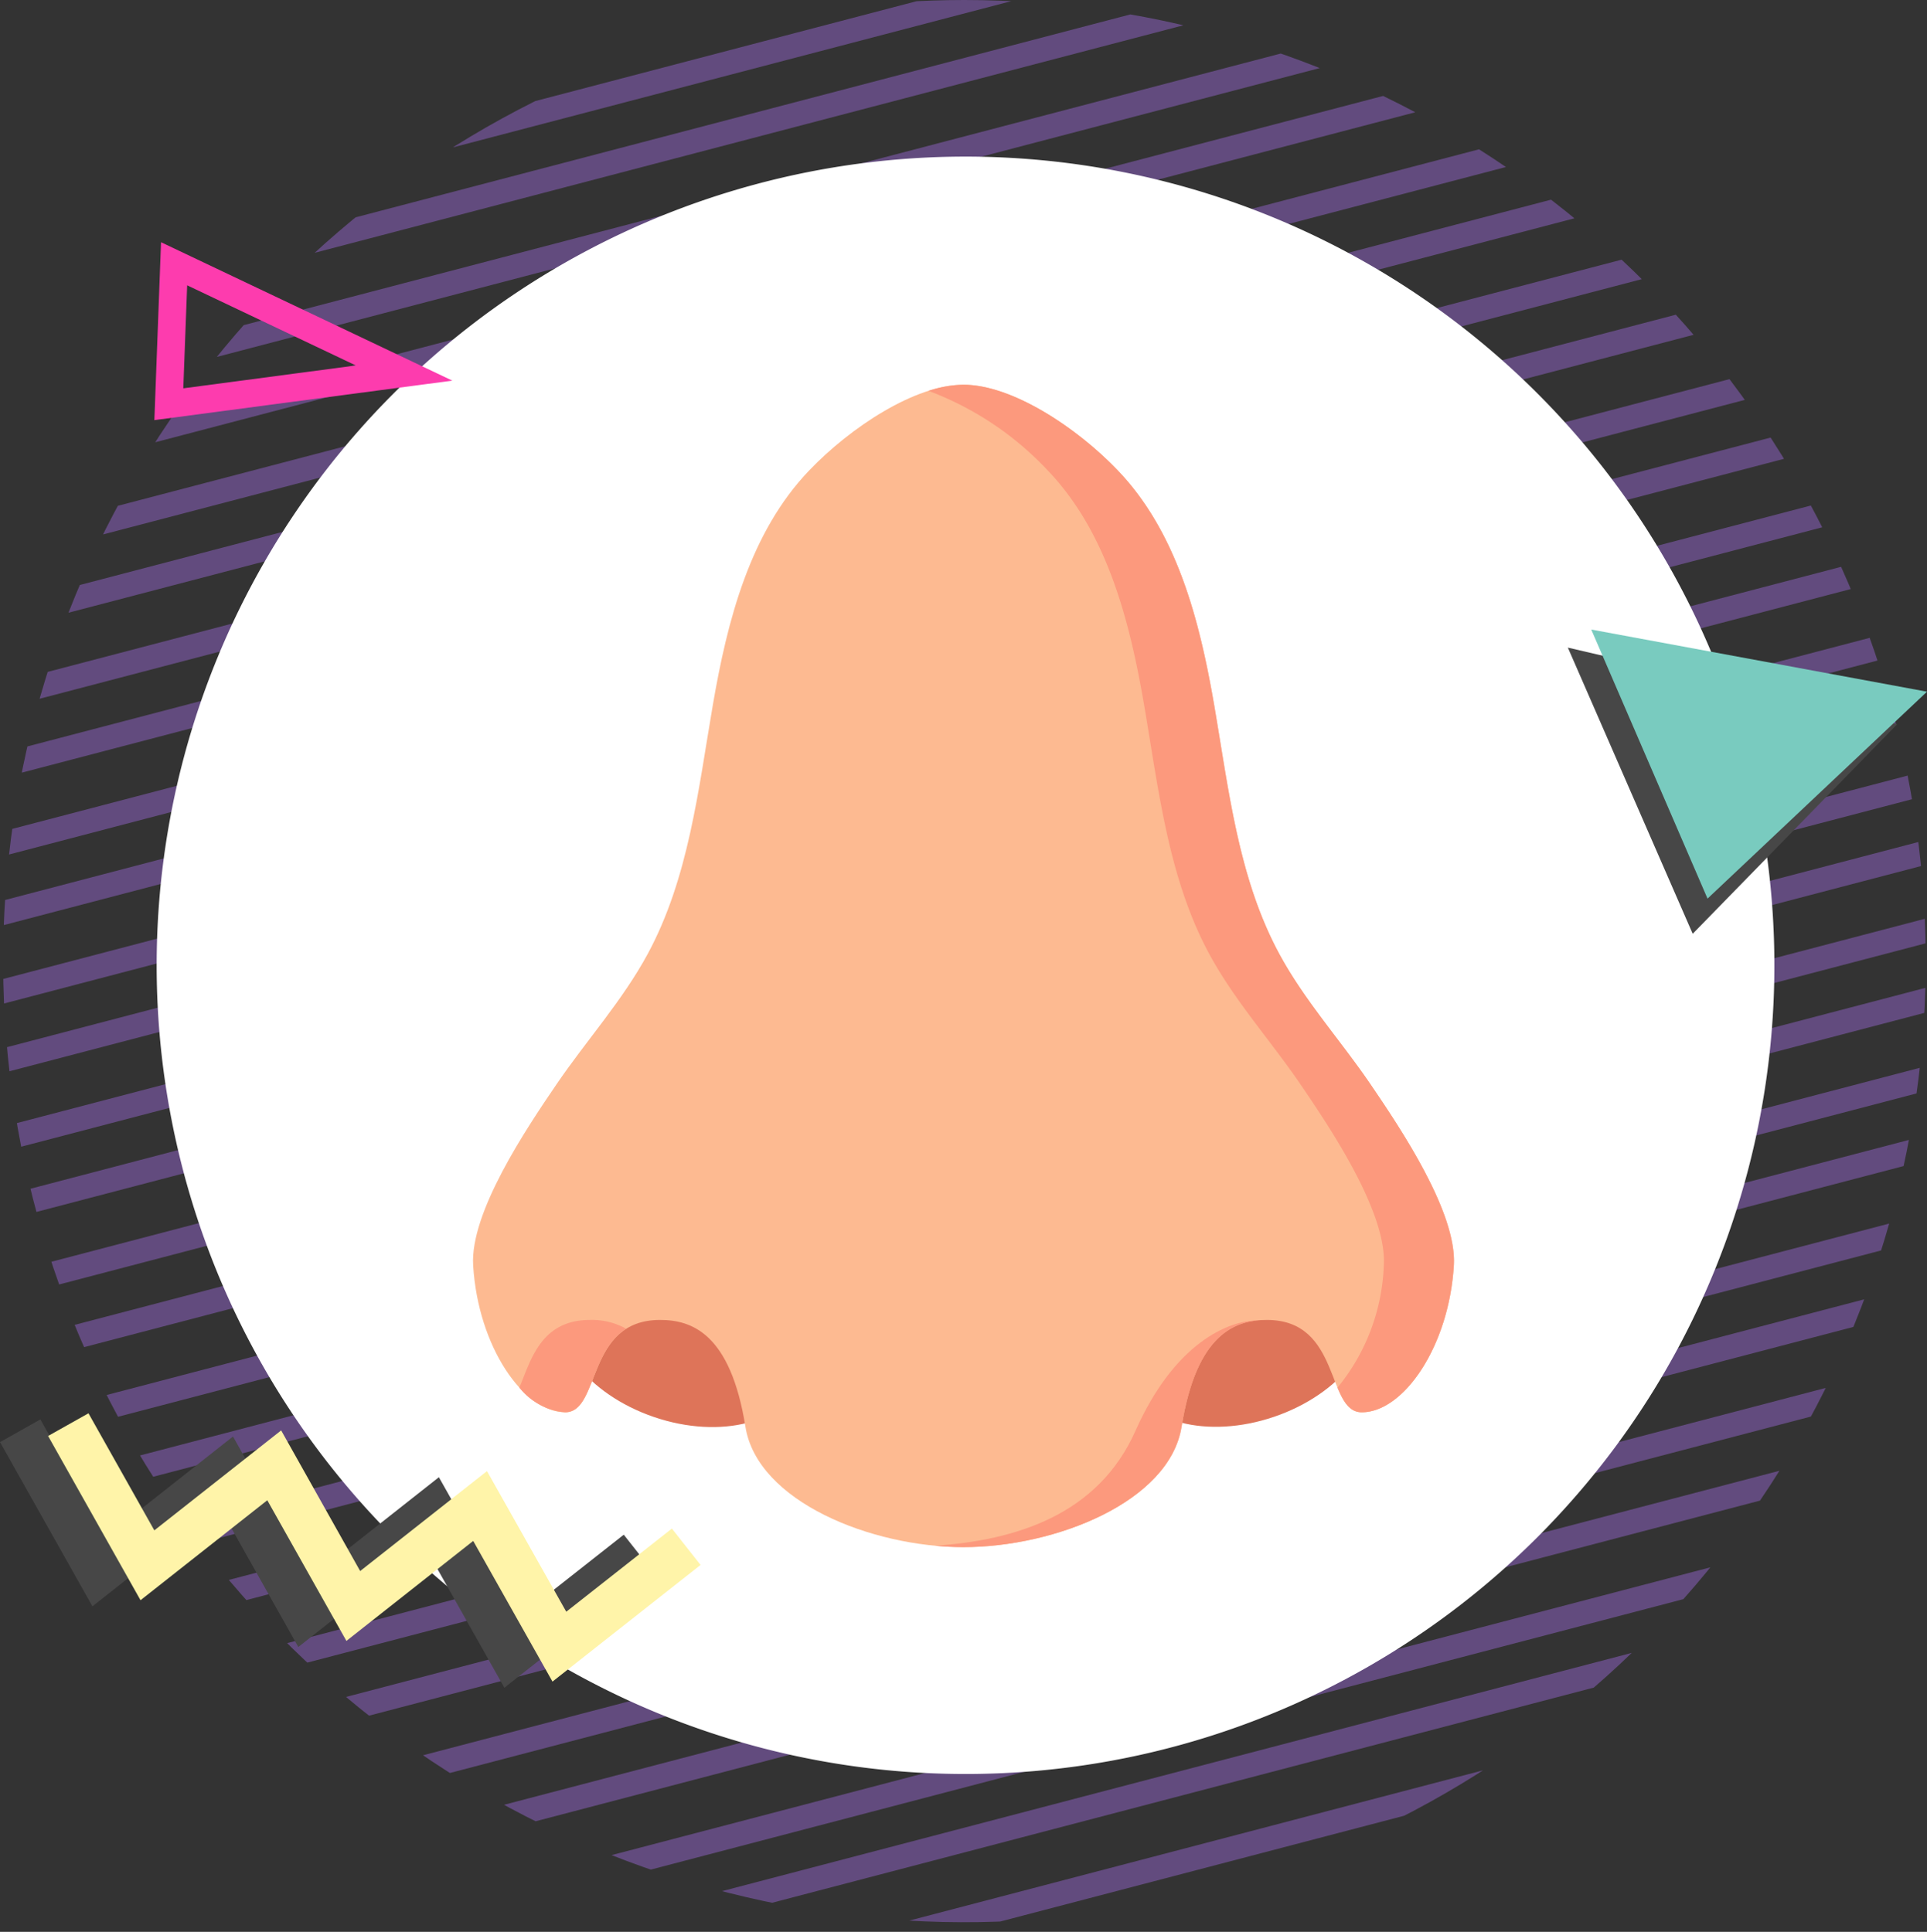 <svg xmlns="http://www.w3.org/2000/svg" xmlns:xlink="http://www.w3.org/1999/xlink" width="139.02" height="139.398" viewBox="0 0 139.02 139.398">
  <rect x="0" y="0" width="139.02" height="139.398" fill="#333333" stroke="none"/>
  <defs>
    <clipPath id="clip-path">
      <path id="Trazado_610742" data-name="Trazado 610742" d="M137.107,62.03a69.352,69.352,0,1,0,17.608-2.279,69.7,69.7,0,0,0-17.608,2.279" transform="translate(-85.163 -59.751)" fill="none" stroke="#624b7e" stroke-width="1"/>
    </clipPath>
  </defs>
  <g id="Grupo_1073730" data-name="Grupo 1073730" transform="translate(-322.49 -6391)">
    <g id="Grupo_1073730-2" data-name="Grupo 1073730" transform="translate(322.49 6391)">
      <g id="Grupo_1073704" data-name="Grupo 1073704">
        <g id="Grupo_1073463" data-name="Grupo 1073463" clip-path="url(#clip-path)">
          <line id="Línea_2945" data-name="Línea 2945" x1="164.179" y2="43.007" transform="translate(-30.339 -16.758)" fill="none" stroke="#624b7e" stroke-miterlimit="10" stroke-width="1.728"/>
          <line id="Línea_2946" data-name="Línea 2946" x1="164.178" y2="43.007" transform="translate(-27.739 -6.781)" fill="none" stroke="#624b7e" stroke-miterlimit="10" stroke-width="1.728"/>
          <line id="Línea_2947" data-name="Línea 2947" x1="164.178" y2="43.008" transform="translate(-25.139 3.196)" fill="none" stroke="#624b7e" stroke-miterlimit="10" stroke-width="1.728"/>
          <line id="Línea_2948" data-name="Línea 2948" x1="164.18" y2="43.008" transform="translate(-22.539 13.173)" fill="none" stroke="#624b7e" stroke-miterlimit="10" stroke-width="1.728"/>
          <line id="Línea_2949" data-name="Línea 2949" x1="164.178" y2="43.009" transform="translate(-19.939 23.151)" fill="none" stroke="#624b7e" stroke-miterlimit="10" stroke-width="1.728"/>
          <line id="Línea_2950" data-name="Línea 2950" x1="164.178" y2="43.008" transform="translate(-17.342 33.128)" fill="none" stroke="#624b7e" stroke-miterlimit="10" stroke-width="1.728"/>
          <line id="Línea_2951" data-name="Línea 2951" x1="164.179" y2="43.007" transform="translate(-14.741 43.106)" fill="none" stroke="#624b7e" stroke-miterlimit="10" stroke-width="1.728"/>
          <line id="Línea_2952" data-name="Línea 2952" x1="164.18" y2="43.007" transform="translate(-12.141 53.083)" fill="none" stroke="#624b7e" stroke-miterlimit="10" stroke-width="1.728"/>
          <line id="Línea_2953" data-name="Línea 2953" x1="164.178" y2="43.008" transform="translate(-9.542 63.06)" fill="none" stroke="#624b7e" stroke-miterlimit="10" stroke-width="1.728"/>
          <line id="Línea_2954" data-name="Línea 2954" x1="164.177" y2="43.007" transform="translate(-6.943 73.038)" fill="none" stroke="#624b7e" stroke-miterlimit="10" stroke-width="1.728"/>
          <line id="Línea_2955" data-name="Línea 2955" x1="164.178" y2="43.007" transform="translate(-4.343 83.016)" fill="none" stroke="#624b7e" stroke-miterlimit="10" stroke-width="1.728"/>
          <line id="Línea_2956" data-name="Línea 2956" x1="164.178" y2="43.006" transform="translate(-1.744 92.995)" fill="none" stroke="#624b7e" stroke-miterlimit="10" stroke-width="1.728"/>
          <line id="Línea_2957" data-name="Línea 2957" x1="164.18" y2="43.009" transform="translate(0.881 103.073)" fill="none" stroke="#624b7e" stroke-miterlimit="10" stroke-width="1.728"/>
          <line id="Línea_2958" data-name="Línea 2958" x1="164.179" y2="43.006" transform="translate(3.407 112.764)" fill="none" stroke="#624b7e" stroke-miterlimit="10" stroke-width="1.728"/>
          <line id="Línea_2959" data-name="Línea 2959" x1="164.179" y2="43.007" transform="translate(-31.72 -22.06)" fill="none" stroke="#624b7e" stroke-miterlimit="10" stroke-width="1.728"/>
          <line id="Línea_2960" data-name="Línea 2960" x1="164.178" y2="43.007" transform="translate(-29.12 -12.083)" fill="none" stroke="#624b7e" stroke-miterlimit="10" stroke-width="1.728"/>
          <line id="Línea_2961" data-name="Línea 2961" x1="164.178" y2="43.007" transform="translate(-26.521 -2.106)" fill="none" stroke="#624b7e" stroke-miterlimit="10" stroke-width="1.728"/>
          <line id="Línea_2962" data-name="Línea 2962" x1="164.18" y2="43.008" transform="translate(-23.921 7.872)" fill="none" stroke="#624b7e" stroke-miterlimit="10" stroke-width="1.728"/>
          <line id="Línea_2963" data-name="Línea 2963" x1="164.178" y2="43.008" transform="translate(-21.321 17.849)" fill="none" stroke="#624b7e" stroke-miterlimit="10" stroke-width="1.728"/>
          <line id="Línea_2964" data-name="Línea 2964" x1="164.178" y2="43.009" transform="translate(-18.723 27.826)" fill="none" stroke="#624b7e" stroke-miterlimit="10" stroke-width="1.728"/>
          <line id="Línea_2965" data-name="Línea 2965" x1="164.178" y2="43.006" transform="translate(-16.123 37.804)" fill="none" stroke="#624b7e" stroke-miterlimit="10" stroke-width="1.728"/>
          <line id="Línea_2966" data-name="Línea 2966" x1="164.18" y2="43.007" transform="translate(-13.523 47.781)" fill="none" stroke="#624b7e" stroke-miterlimit="10" stroke-width="1.728"/>
          <line id="Línea_2967" data-name="Línea 2967" x1="164.178" y2="43.007" transform="translate(-10.924 57.758)" fill="none" stroke="#624b7e" stroke-miterlimit="10" stroke-width="1.728"/>
          <line id="Línea_2968" data-name="Línea 2968" x1="164.177" y2="43.007" transform="translate(-8.325 67.736)" fill="none" stroke="#624b7e" stroke-miterlimit="10" stroke-width="1.728"/>
          <line id="Línea_2969" data-name="Línea 2969" x1="164.177" y2="43.006" transform="translate(-5.724 77.715)" fill="none" stroke="#624b7e" stroke-miterlimit="10" stroke-width="1.728"/>
          <line id="Línea_2970" data-name="Línea 2970" x1="164.178" y2="43.006" transform="translate(-3.125 87.692)" fill="none" stroke="#624b7e" stroke-miterlimit="10" stroke-width="1.728"/>
          <line id="Línea_2971" data-name="Línea 2971" x1="164.18" y2="43.008" transform="translate(-0.5 97.772)" fill="none" stroke="#624b7e" stroke-miterlimit="10" stroke-width="1.728"/>
          <line id="Línea_2972" data-name="Línea 2972" x1="164.178" y2="43.006" transform="translate(2.025 107.462)" fill="none" stroke="#624b7e" stroke-miterlimit="10" stroke-width="1.728"/>
        </g>
      </g>
      <g id="Grupo_1073705" data-name="Grupo 1073705" transform="translate(11.302 11.3)">
        <path id="Trazado_608385" data-name="Trazado 608385" d="M58.354,0A58.354,58.354,0,1,1,0,58.354,58.354,58.354,0,0,1,58.354,0Z" fill="#fff"/>
      </g>
      <g id="Grupo_1073706" data-name="Grupo 1073706" transform="translate(113.11 45.427)">
        <path id="Trazado_611008" data-name="Trazado 611008" d="M9.007,26.64,23.763,11.516,0,5.99Z" transform="translate(0 -4.687)" fill="#474747"/>
        <path id="Trazado_611009" data-name="Trazado 611009" d="M16.158,19.415,31.992,4.484,7.771,0Z" transform="translate(-6.082 0)" fill="#79cbbf"/>
      </g>
      <g id="Grupo_1073707" data-name="Grupo 1073707" transform="translate(0 101.98)">
        <path id="Trazado_610799" data-name="Trazado 610799" d="M0,2.961,6.668,14.811,15.812,7.6,21.52,17.747l9.148-7.213,5.72,10.15,10.683-8.418L45,9.641l-7.62,6L31.663,5.494l-9.145,7.211L16.809,2.557,7.665,9.77,2.912,1.323Z" transform="translate(0 -0.881)" fill="#474747"/>
        <path id="Trazado_610800" data-name="Trazado 610800" d="M13.3,0,10.387,1.638l6.667,11.851L26.2,6.276l5.708,10.149,9.148-7.214,5.719,10.15,10.684-8.418L55.389,8.319l-7.62,6L42.05,4.172,32.9,11.383,27.2,1.235,18.051,8.448Z" transform="translate(-6.917 0)" fill="#fff4a9"/>
      </g>
      <path id="Trazado_611010" data-name="Trazado 611010" d="M21.817,10.674,5.225,2.789l-.38,10.135Z" transform="translate(7.335 16.244)" fill="none" stroke="#fd3cae" stroke-miterlimit="10" stroke-width="2"/>
    </g>
    <g id="Grupo_1074720" data-name="Grupo 1074720" transform="translate(316.616 6418.762)">
      <ellipse id="Elipse_6014" data-name="Elipse 6014" cx="6.054" cy="9.19" rx="6.054" ry="9.19" transform="translate(44.361 71.522) rotate(-71.167)" fill="#de7459"/>
      <ellipse id="Elipse_6015" data-name="Elipse 6015" cx="9.19" cy="6.054" rx="9.19" ry="6.054" transform="translate(85.188 65.977) rotate(-18.833)" fill="#de7459"/>
      <path id="Trazado_612634" data-name="Trazado 612634" d="M104.741,50.472c-2.159-3.169-4.765-6.044-6.586-9.422-2.944-5.46-3.633-11.808-4.685-17.926S90.794,10.645,86.5,6.171C83.534,3.07,78.882,0,75.383,0S67.234,3.07,64.264,6.171c-4.29,4.475-5.917,10.837-6.966,16.953S55.556,35.59,52.613,41.05c-1.821,3.378-4.426,6.253-6.586,9.422s-6.249,9.24-6.018,13.074c.355,5.878,3.642,10.6,6.642,10.6,2.588,0,1.466-6.664,6.846-6.664,2.265,0,5.076.958,6.155,7.709.867,5.405,9.1,8.684,15.731,8.684S90.249,80.6,91.115,75.191c1.079-6.751,3.89-7.709,6.155-7.709,5.381,0,4.258,6.664,6.846,6.664,3,0,6.287-4.723,6.642-10.6.231-3.833-3.858-9.9-6.018-13.074Z" transform="translate(0)" fill="#fdba91"/>
      <g id="Grupo_1074719" data-name="Grupo 1074719" transform="translate(43.348)">
        <path id="Trazado_612635" data-name="Trazado 612635" d="M65.535,411.936c-3.556,0-4.272,2.91-5.1,4.884a4.71,4.71,0,0,0,3.3,1.78c2.095,0,1.759-4.364,4.407-6.029A5.1,5.1,0,0,0,65.535,411.936Z" transform="translate(-60.44 -344.454)" fill="#fc997d"/>
        <path id="Trazado_612636" data-name="Trazado 612636" d="M272.451,50.472c-2.159-3.169-4.765-6.044-6.586-9.422-2.944-5.46-3.633-11.808-4.685-17.926S258.5,10.645,254.215,6.171C251.244,3.07,246.592,0,243.093,0a8.416,8.416,0,0,0-2.527.44,22.7,22.7,0,0,1,8.594,5.731c4.29,4.475,5.917,10.837,6.966,16.953s1.741,12.466,4.685,17.926c1.821,3.378,4.426,6.253,6.586,9.422s6.249,9.24,6.018,13.074a14.728,14.728,0,0,1-3.339,8.821c.423,1.013.874,1.78,1.752,1.78,3,0,6.287-4.723,6.642-10.6.231-3.833-3.859-9.9-6.018-13.074Z" transform="translate(-211.058)" fill="#fc997d"/>
        <path id="Trazado_612637" data-name="Trazado 612637" d="M257.993,420.057c-2.71,6.095-8.652,7.9-14.45,8.3.69.065,1.373.1,2.04.1,6.632,0,14.866-3.279,15.732-8.683.986-6.173,3.421-7.5,5.563-7.684C264.613,412.087,260.77,413.812,257.993,420.057Z" transform="translate(-213.548 -344.58)" fill="#fc997d"/>
      </g>
    </g>
  </g>
</svg>
